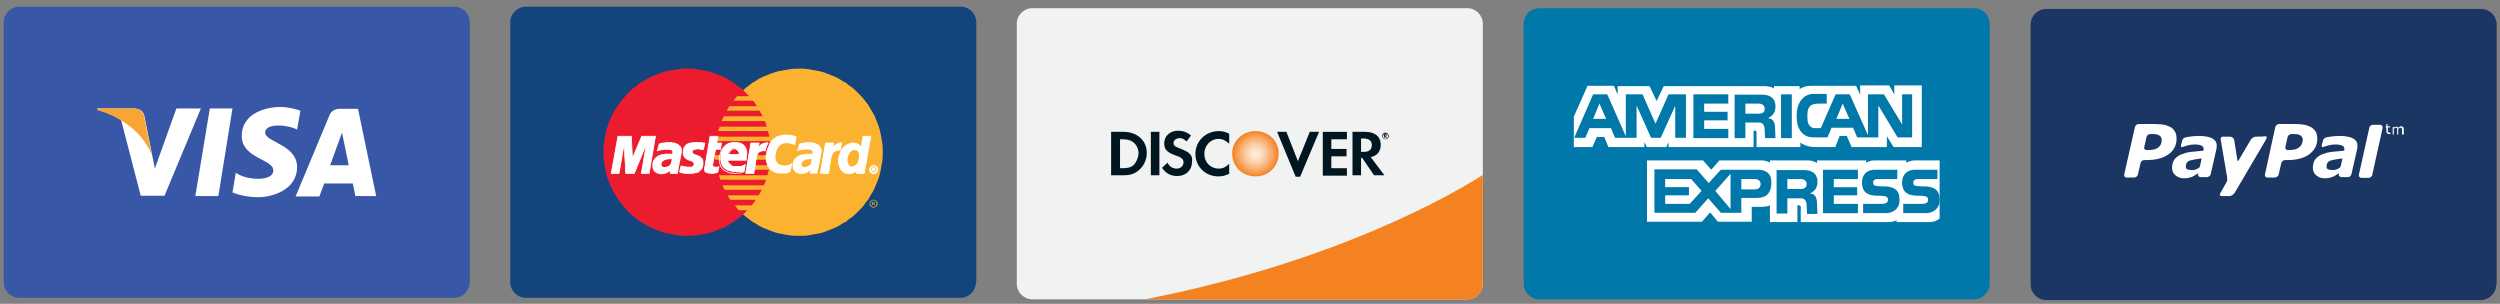 <svg id="Layer_1" xmlns="http://www.w3.org/2000/svg" viewBox="0 0 673.2 81.8"><rect x="0" y="0" width="673.2" height="81.8" fill="#808080" stroke="none"/><style>.st0{fill:#3957a7}.st1{fill:#fff}.st2{fill:#f9a533}.st3{fill:#1c3663}.st4{fill:#13457c}.st5{fill:#fbb231}.st5,.st6,.st7{fill-rule:evenodd;clip-rule:evenodd}.st6{fill:#ec1c2e}.st7{fill:#fff}.st8{fill:none;stroke:#fff;stroke-width:.216;stroke-miterlimit:2.613}.st9{fill:#0078a9}.st10{fill:#f1f2f2}.st11{fill:#f58220}.st12{fill:url(#SVGID_1_)}.st13{fill:#001722}.st14{fill:#231f20}</style><path class="st0" d="M126.5 76c0 2.3-1.9 4.2-4.2 4.2H5.2C2.9 80.2 1 78.3 1 76V6c0-2.3 1.9-4.2 4.2-4.2h117.1c2.3 0 4.2 1.9 4.2 4.2v70z"/><path class="st1" d="M58.8 52.8h-6.2l3.9-23.6h6.1zM47.5 29.2l-5.8 16.2-.7-3.5-2.1-10.6s-.2-2.1-2.9-2.1h-9.7l-.1.4s3 .6 6.4 2.7l5.3 20.4h6.4l9.8-23.5h-6.6zm48.2 23.6h5.6l-4.9-23.5h-4.9c-2.3 0-2.8 1.8-2.8 1.8l-9.1 21.8H86l1.3-3.5H95l.7 3.4zm-6.8-8.3l3.2-8.8 1.8 8.8h-5zM80 34.9l.9-5.1s-2.7-1-5.5-1c-3 0-10.3 1.3-10.3 7.8 0 6.1 8.5 6.2 8.5 9.3 0 3.2-7.6 2.6-10.1.6l-.9 5.3s2.7 1.3 6.9 1.3S80 50.9 80 45c0-6.1-8.6-6.7-8.6-9.3 0-2.6 6-2.2 8.6-.8z"/><path class="st2" d="M40.9 41.9l-2.1-10.6s-.2-2.1-2.9-2.1h-9.7l-.1.4s4.6 1 9.1 4.6c4.4 3.5 5.7 7.7 5.7 7.7z"/><path class="st3" d="M672.2 76.6c0 2.3-1.9 4.2-4.2 4.2H551c-2.3 0-4.2-1.9-4.2-4.2v-70c0-2.3 1.9-4.2 4.2-4.2h117.1c2.3 0 4.2 1.9 4.2 4.2v70z"/><path class="st1" d="M607.4 36.8c-.4 0-1 .4-1.3.8 0 0-3 5.1-3.3 5.6-.2.3-.3.1-.3 0s-.9-5.6-.9-5.6c-.1-.4-.6-.8-1.1-.8h-1.9c-.5 0-.7.4-.6.8 0 0 1.4 8.1 1.7 10 .1 1.1 0 1.2 0 1.2l-1.8 3.2c-.3.4-.1.8.3.8h2.2c.4 0 1-.4 1.3-.8l8.3-14.1s.8-1.2.1-1.2c-.6.1-2.7.1-2.7.1m-26.2 2.9c-.6.5-1.5.7-2.6.7h-.6c-.5 0-.7-.4-.6-.8l.6-2.7c.1-.4.5-.8 1-.8h.7c.8 0 1.4.1 1.8.4.4.3.6.7.6 1.2 0 .9-.3 1.5-.9 2m4.5-4.2c-.3-.5-.6-.9-1.1-1.2-.5-.3-1.1-.5-1.8-.7-.7-.1-1.5-.2-2.5-.2h-4.4c-.5 0-.9.4-1 .8L572 47c-.1.4.2.8.6.8h2.1c.5 0 .9-.4 1-.8l.7-3.1c.1-.4.5-.8 1-.8h.6c2.6 0 4.5-.5 6-1.6 1.4-1 2.1-2.4 2.1-4.1 0-.8-.1-1.4-.4-1.9m10.1 1.8c-.8-.4-2-.7-3.7-.7-.8 0-1.7.1-2.5.2-.6.1-.7.1-1.1.2-.8.2-.9 1-.9 1l-.3 1c-.1.7.2.6.4.6.3-.1.5-.2 1.2-.4s1.4-.3 2-.3c.8 0 1.5.1 1.9.3.4.2.6.5.6.9v.3c0 .1-.1.2-.3.2-1.2.1-2 .2-3.1.3-1 .1-1.9.4-2.7.7-.8.4-1.4.8-1.8 1.4-.4.6-.6 1.3-.6 2.2 0 .8.3 1.5.9 2 .6.5 1.3.8 2.2.8.6 0 1 0 1.3-.1.3-.1.7-.2 1-.3.3-.1.6-.3.9-.5.3-.2.5-.3.8-.5l-.1.3c-.1.4.2.7.6.8h1.9c.4-.1.8-.4.9-.8l1.5-6.6c0-.2.1-.3.1-.5v-.5c.1-.8-.3-1.5-1.1-2zm-3.7 7.9c-.3.2-.5.3-.8.4-.4.2-.8.2-1.1.2-.5 0-.9-.1-1.2-.2-.3-.1-.4-.4-.4-.8s.1-.8.3-1c.2-.3.5-.5.9-.6.4-.1.8-.2 1.4-.3.5-.1 1.4-.2 1.5-.2.1 0 .2-.1.1.3 0 .1-.3 1.3-.4 1.8 0 .1-.2.3-.3.4zm41.6-7.9c-.8-.4-2-.7-3.7-.7-.8 0-1.7.1-2.5.2-.6.1-.7.1-1.1.2-.8.2-.9 1-.9 1l-.3 1c-.1.7.2.6.4.6.3-.1.5-.2 1.2-.4s1.4-.3 2-.3c.8 0 1.5.1 1.9.3.4.2.6.5.6.9v.3c0 .1-.1.2-.3.2-1.2.1-2.1.2-3.1.3-1 .1-1.9.4-2.7.7-.8.4-1.4.8-1.8 1.4-.4.6-.6 1.3-.6 2.2 0 .8.3 1.5.9 2 .6.5 1.3.8 2.2.8.6 0 1 0 1.3-.1.3-.1.6-.2 1-.3.3-.1.6-.3.9-.5.3-.2.5-.3.8-.5l-.1.3c-.1.4.2.7.6.8h1.9c.4 0 .8-.4.9-.8l1.5-6.6c0-.2.1-.3.1-.5v-.5c.1-.8-.3-1.5-1.1-2zm-3.7 7.9c-.3.2-.5.3-.8.4-.4.2-.8.2-1.1.2-.5 0-.9-.1-1.2-.2-.3-.1-.4-.4-.4-.8s.1-.8.3-1c.2-.3.5-.5.9-.6.4-.1.8-.2 1.4-.3.5-.1 1.4-.2 1.5-.2.1 0 .2-.1.1.3 0 .1-.3 1.3-.4 1.8 0 .1-.2.3-.3.4zm-10.9-5.5c-.6.5-1.5.7-2.6.7h-.5c-.4 0-.7-.4-.6-.8l.6-2.7c.1-.4.6-.8 1-.8h.7c.8 0 1.4.1 1.8.4.4.3.6.7.6 1.2-.1.9-.4 1.6-1 2m4.5-4.2c-.3-.5-.7-.9-1.2-1.2-.5-.3-1.1-.5-1.8-.7-.7-.1-1.5-.2-2.5-.2h-4.4c-.5 0-.9.4-1 .8L609.9 47c-.1.4.2.8.6.8h2.1c.4 0 .9-.4 1-.8l.7-3.1c.1-.4.6-.8 1-.8h.6c2.6 0 4.5-.5 6-1.6 1.4-1.1 2.1-2.4 2.1-4.1 0-.7-.1-1.4-.4-1.9m17.3-1.9H639c-.4 0-.8.3-1 .7v.1s0 .2-.1.5l-2.6 11.7c-.1.3-.1.5-.1.5-.1.4.2.7.6.8h2c.4 0 .8-.3 1-.7v-.1l2.8-12.7c0-.5-.3-.8-.7-.8zm2.8 2.5h-.4c-.2 0-.4-.1-.5-.2-.1-.1-.2-.3-.2-.5v-1.1h-.2V34h.2v-.6h.3v.6h.7v.3h-.6v1.1c0 .1 0 .1.1.2l.1.1h.5v.4zm3.4.1h-.3v-1.5c0-.1 0-.1-.1-.2 0-.1-.1-.1-.1-.1h-.2c-.1 0-.2 0-.3.1-.1 0-.2.1-.3.2v1.5h-.3v-1.7c0-.1-.1-.1-.1-.1h-.2c-.1 0-.2 0-.3.1-.1 0-.2.1-.3.2v1.5h-.3v-2h.3v.2c.1-.1.2-.2.3-.2.1 0 .2-.1.3-.1.1 0 .3 0 .4.1.1.1.2.1.2.2.1-.1.3-.2.4-.3.1-.1.2-.1.4-.1s.4.1.5.2c.1.1.2.3.2.6v1.4z"/><path class="st4" d="M262.8 76c0 2.3-1.9 4.2-4.2 4.2h-117c-2.3 0-4.2-1.9-4.2-4.2V6c0-2.3 1.9-4.2 4.2-4.2h117.1c2.3 0 4.2 1.9 4.2 4.2v70z"/><path class="st5" d="M215.2 63.5h1.1l1.2-.1 1.1-.2 1.1-.2 1.1-.2 1.1-.3 1-.4 1-.4 1-.4 1-.5.9-.6 1-.5.8-.7.9-.6.8-.7.8-.8.8-.8.7-.8.6-.9.7-.8.5-1 .6-.9.5-1 .4-1 .4-1 .4-1 .3-1.1.2-1.1.2-1.1.2-1.1.1-1.2v-2.3l-.1-1.1-.2-1.2-.2-1.1-.2-1-.3-1.1-.4-1.1-.4-1-.4-1-.5-.9-.6-1-.5-.9-.7-.9-.6-.8-.7-.8-.8-.8-.8-.8-.8-.7-.9-.6-.8-.7-1-.5-.9-.6-1-.5-1-.4-1-.4-1-.4-1.1-.3-1.1-.2-1.1-.2-1.1-.2-1.2-.1H214l-1.1.1-1.2.2-1.1.2-1.1.2-1 .3-1.1.4-1 .4-1 .4-1 .5-.9.6-.9.5-.9.7-.8.6-.8.7-.8.8-.8.8-.7.8-.6.8-.7.9-.6.9-.5 1-.5.9-.4 1-.4 1-.4 1.1-.3 1.1-.2 1-.2 1.1-.2 1.2-.1 1.1v2.3l.1 1.2.2 1.1.2 1.1.2 1.1.3 1.1.4 1 .4 1 .4 1 .5 1 .5.9.6 1 .7.8.6.9.7.8.8.8.8.8.8.7.8.6.9.7.9.5.9.6 1 .5 1 .4 1 .4 1.1.4 1 .3 1.1.2 1.1.2 1.2.2 1.1.1h1.2z"/><path class="st6" d="M185.1 63.5h1.1l1.2-.1 1.1-.2 1.1-.2 1.1-.2 1-.3 1.1-.4 1-.4 1-.4 1-.5.9-.6.9-.5.9-.7.8-.6.9-.7.7-.8.8-.8.7-.8.7-.9.6-.8.6-1 .5-.9.5-1 .5-1 .4-1 .3-1 .3-1.1.3-1.1.2-1.1.1-1.1.1-1.2v-2.3l-.1-1.1-.1-1.2-.2-1.1-.3-1-.3-1.1-.3-1.1-.4-1-.5-1-.5-.9-.5-1-.6-.9-.6-.9-.7-.8-.7-.8-.8-.8-.7-.8-.9-.7-.8-.6-.9-.7-.9-.5-.9-.6-1-.5-1-.4-1-.4-1.1-.4-1-.3-1.1-.2-1.1-.2-1.1-.2-1.2-.1h-2.3l-1.2.1-1.1.2-1.1.2-1.1.2-1 .3-1.1.4-1 .4-1 .4-1 .5-.9.6-1 .5-.8.7-.9.6-.8.7-.8.8-.7.8-.7.8-.7.8-.6.9-.6.9-.6 1-.5.9-.4 1-.4 1-.4 1.1-.3 1.1-.2 1-.2 1.1-.2 1.2-.1 1.1v2.3l.1 1.2.2 1.1.2 1.1.2 1.1.3 1.1.4 1 .4 1 .4 1 .5 1 .6.9.6 1 .6.8.7.9.7.8.7.8.8.8.8.7.9.6.8.7 1 .5.9.6 1 .5 1 .4 1 .4 1.1.4 1 .3 1.1.2 1.1.2 1.1.2 1.2.1h1.2z"/><path class="st5" d="M197.5 27.1h11.9v-1.2h-10.9l-1 1.2zm-1.8 2.7h13.7v-1.2h-13l-.7 1.2zm-1.4 2.8h15.1v-1.3h-14.5l-.6 1.3zm-.9 2.7h16v-1.2h-15.6l-.4 1.2zm.6 13.1h15.5v-1.2h-15.9l.4 1.2zm1.1 2.7h14.4v-1.2h-15l.6 1.2zm1.6 2.7h12.8v-1.2h-13.6l.8 1.2zm2.2 2.8h10.6v-1.3h-11.6l1 1.3zm-6-18.6h16.5v-1.2h-16.3l-.2 1.2zm10.1 7.7h6.3v-1.2h-6.1l-.2 1.2zm.5-2.7h5.8v-1.2h-5.6l-.2 1.2zm-11-1.2h1.6V43h-1.6v-1.2z"/><path class="st7" d="M189.4 40.3h-.2l-.1-.1h-.5l-.1-.1h-.9l-.3.1h-.3l-.1.1h-.1l-.1.1h-.1l-.1.1v.1h-.1v.5l.1.1v.1l.2.1.2.2.2.1h.2l.3.1.2.1.3.1.2.1.2.1.2.2.2.2.2.2.1.3.1.3v.9l-.1.4v.3l-.2.3-.1.2-.2.2-.2.2-.2.2-.2.2-.3.1-.2.1h-.3l-.3.1h-.2l-.3.1h-2l-.2-.1h-.5l-.1-.1h-.3l-.1-.1h-.1l-.2-.1.4-1.6h.2l.2.1h.2l.2.1h.4l.2.1h1.5l.2-.1.1-.1.1-.1.1-.1.1-.1v-.7l-.2-.1-.1-.1-.3-.2-.2-.1-.3-.1-.3-.1-.3-.1-.3-.2-.3-.2-.2-.2-.2-.3-.2-.4v-1.2l.1-.2V40l.1-.2.2-.3.1-.2.2-.1.1-.2.3-.2.2-.1.3-.1.3-.1h.3l.4-.1h2.5l.1.1h.5v.1h.1l-.4 1.7z"/><path class="st8" d="M189.4 40.3h-.2l-.1-.1h-.5l-.1-.1h-.9l-.3.1h-.3l-.1.1h-.1l-.1.1h-.1l-.1.1v.1h-.1v.5l.1.1v.1l.2.1.2.2.2.1h.2l.3.1.2.1.3.1.2.1.2.1.2.2.2.2.2.2.1.3.1.3v.9l-.1.4v.3l-.2.3-.1.2-.2.2-.2.2-.2.2-.2.2-.3.1-.2.1h-.3l-.3.1h-.2l-.3.1h-2l-.2-.1h-.5l-.1-.1h-.3l-.1-.1h-.1l-.2-.1.4-1.6h.2l.2.1h.2l.2.1h.4l.2.1h1.5l.2-.1.1-.1.1-.1.1-.1.1-.1v-.7l-.2-.1-.1-.1-.3-.2-.2-.1-.3-.1-.3-.1-.3-.1-.3-.2-.3-.2-.2-.2-.2-.3-.2-.4v-1.2l.1-.2V40l.1-.2.2-.3.1-.2.2-.1.1-.2.3-.2.2-.1.3-.1.3-.1h.3l.4-.1h2.5l.1.1h.5v.1h.1l-.4 1.7"/><path class="st7" d="M191.2 36.7h2.1l-.3 1.8h1.3l-.3 1.7h-1.3l-.8 4.2v.2l.1.1v.1l.1.1.2.1h1.1v-.1h.2l-.3 1.4-.1.1h-.1l-.1.1h-.2l-.1.1h-.5l-.1.1h-.6l-.3-.1h-.5l-.2-.1-.2-.1h-.2l-.1-.1-.1-.1-.1-.1v-.2l-.1-.1v-.6l.1-.2 1.4-8.3z"/><path class="st8" d="M191.2 36.7h2.1l-.3 1.8h1.3l-.3 1.7h-1.3l-.8 4.2v.2l.1.1v.1l.1.1.2.1h1.1v-.1h.2l-.3 1.4-.1.1h-.1l-.1.1h-.2l-.1.1h-.5l-.1.1h-.6l-.3-.1h-.5l-.2-.1-.2-.1h-.2l-.1-.1-.1-.1-.1-.1v-.2l-.1-.1v-.6l.1-.2 1.4-8.3"/><path class="st8" d="M195.9 43.1v.4l.1.2v.1l.1.1.1.2v.1l.2.1.1.2.1.1.1.1h.2l.1.1.2.1h.5l.2.1h1l.2-.1h.4l.2-.1.2-.1.3-.1.2-.1.2-.1-.3 1.8-.1.1h-.1l-.2.1h-.1l-.1.1h-.2l-.2.1h-1l-.2.1h-.3l-.4-.1h-.7l-.4-.1-.4-.2-.3-.1-.4-.2-.3-.2-.3-.3-.2-.3-.3-.3-.1-.4-.2-.5v-.5l-.1-.5.1-.7v-.5l.1-.3.1-.3.1-.3.1-.4.2-.3.2-.3.3-.3.3-.3.3-.3.4-.2.4-.2.5-.1.6-.1h1.2l.3.1h.3l.3.1.3.2.3.2.2.2.3.2.1.3.2.4.1.4.1.4v.6l-.1.5-.1.7v.4h-5.6l.4-1.5h3.3V41l-.1-.2v-.1l-.1-.1-.1-.1-.1-.1-.1-.1-.1-.1h-.1l-.1-.1h-.3l-.1-.1-.2.1h-.2l-.2.1h-.1l-.1.1-.1.1-.1.1-.1.1-.1.1-.1.1-.1.1v.2l-.1.1v.2l-.1.1-.3 1.6"/><path class="st7" d="M214 39l-.1-.1-.2-.1h-.1l-.1-.1h-.1l-.1-.1h-.3l-.2-.1h-.5l-.1-.1h-.6l-.2.1h-.4l-.2.1-.2.1-.2.1-.3.1-.2.2-.2.2-.2.2-.1.3-.2.3-.2.4-.1.4-.1.5-.1.3v1l.1.3v.2l.1.2.1.2.2.2.1.2.2.2.2.1.2.1.3.1.3.1h.3l.2.1h.7l.2-.1h.2l.2-.1h.2l.2-.1.2-.1.1-.1.2-.2-.4 2.1-.1.1-.1.1h-.1l-.1.1h-.1l-.1.1h-.2l-.2.1h-2.3l-.4-.1-.3-.1-.4-.2-.3-.1-.3-.3-.3-.2-.3-.3-.2-.4-.3-.4-.1-.4-.2-.5-.1-.5V42l.1-.6.1-.3v-.3l.1-.3.1-.3.1-.3.1-.2.1-.3.1-.2.1-.3.1-.2.1-.2.2-.2.1-.2.2-.2.1-.1.2-.2.1-.1.2-.2.2-.1.2-.1.2-.2.2-.1h.2l.2-.1.3-.1.2-.1h.2l.3-.1h.8l.3-.1.2.1h.9l.2.1h.2l.2.1h.2l.2.1h.1l.1.1h.2l.1.1-.4 2.1z"/><path class="st8" d="M214 39l-.1-.1-.2-.1h-.1l-.1-.1h-.1l-.1-.1h-.3l-.2-.1h-.5l-.1-.1h-.6l-.2.1h-.4l-.2.1-.2.1-.2.1-.3.1-.2.2-.2.2-.2.2-.1.3-.2.3-.2.4-.1.4-.1.5-.1.3v1l.1.3v.2l.1.2.1.2.2.2.1.2.2.2.2.1.2.1.3.1.3.1h.3l.2.1h.7l.2-.1h.2l.2-.1h.2l.2-.1.2-.1.1-.1.2-.2-.4 2.1-.1.1-.1.1h-.1l-.1.1h-.1l-.1.1h-.2l-.2.1h-2.3l-.4-.1-.3-.1-.4-.2-.3-.1-.3-.3-.3-.2-.3-.3-.2-.4-.3-.4-.1-.4-.2-.5-.1-.5V42l.1-.6.1-.3v-.3l.1-.3.1-.3.1-.3.1-.2.1-.3.1-.2.1-.3.1-.2.1-.2.2-.2.1-.2.2-.2.1-.1.2-.2.1-.1.2-.2.2-.1.2-.1.2-.2.2-.1h.2l.2-.1.3-.1.2-.1h.2l.3-.1h.8l.3-.1.2.1h.9l.2.1h.2l.2.1h.2l.2.1h.1l.1.1h.2l.1.1-.4 2.1"/><path class="st7" d="M232.7 46.7h-2.1l.2-.9v-.1l-.1.2-.2.1-.1.1-.1.2h-.2l-.1.1-.1.1-.2.1h-.1l-.2.1h-.4l-.2.1h-.3l-.4-.1h-.3l-.4-.2-.3-.2-.2-.2-.3-.2-.2-.3-.2-.3-.1-.4-.1-.3-.1-.4-.1-.4v-1.2l.1-.3.1-.5.2-.4.1-.4.2-.4.2-.3.2-.3.3-.3.2-.2.3-.3.3-.1.2-.2.3-.1.3-.1.3-.1.3-.1h.6l.2.1h.4l.1.1.2.1.1.1h.2l.1.1.1.1.1.1.1.1.1.1.1.1v.1l.1.1.5-3h2.1l-1.8 10z"/><path class="st8" d="M232.7 46.7h-2.1l.2-.9v-.1l-.1.2-.2.1-.1.1-.1.2h-.2l-.1.1-.1.1-.2.1h-.1l-.2.1h-.4l-.2.1h-.3l-.4-.1h-.3l-.4-.2-.3-.2-.2-.2-.3-.2-.2-.3-.2-.3-.1-.4-.1-.3-.1-.4-.1-.4v-1.2l.1-.3.1-.5.2-.4.1-.4.2-.4.2-.3.2-.3.3-.3.2-.2.3-.3.3-.1.2-.2.3-.1.3-.1.3-.1.3-.1h.6l.2.1h.4l.1.1.2.1.1.1h.2l.1.1.1.1.1.1.1.1.1.1.1.1v.1l.1.1.5-3h2.1l-1.8 10"/><path class="st5" d="M229.3 44.8h.4l.2-.1.2-.1.1-.1.2-.1.1-.1.2-.2.1-.1.1-.2.1-.1.1-.2v-.2l.1-.2v-.2l.1-.2v-1.3l-.1-.1v-.2l-.1-.2-.1-.1-.1-.1-.1-.1-.1-.1-.2-.1h-.7l-.2.1h-.1l-.2.1-.1.2-.2.1-.1.1-.1.2-.1.2-.1.2-.1.1-.1.3v.2l-.1.2v.2l-.1.3v.4l.1.4.1.3.1.3.2.3.3.2h.3z"/><path class="st7" d="M182.7 45l-.3 1.7h-1.9v-.4l.1-.2v-.4l-.1.2-.1.1-.2.1-.1.1-.2.1-.2.1-.2.1-.2.1h-.2l-.2.1h-.2l-.3.1h-.6l-.2-.1h-.3l-.2-.1-.3-.1-.1-.1-.2-.1-.2-.2-.1-.1-.1-.2-.1-.1-.1-.2v-.2l-.1-.1v-1.3l.1-.3.1-.2.1-.3.2-.2.1-.2.2-.2.2-.2.2-.1.2-.2.3-.1.2-.1.3-.1h.2l.3-.1h.4l.1-.1h2.1v-.2l.1-.2v-.3l-.1-.1-.1-.2-.1-.1-.2-.1h-.1l-.2-.1h-1.6l-.3.1h-.4l-.2.1h-.4l-.2.1h-.1l-.1.1h-.1l.5-1.8.2-.1h.2l.1-.1h.2l.2-.1h.6l.2-.1h1.7l.2.1h.5l.2.1.3.1.2.1.2.1.3.2.1.2.2.1.2.2.1.3.1.2v.9l-.8 4z"/><path class="st8" d="M182.7 45l-.3 1.7h-1.9v-.4l.1-.2v-.4l-.1.2-.1.1-.2.1-.1.1-.2.1-.2.1-.2.1-.2.1h-.2l-.2.1h-.2l-.3.1h-.6l-.2-.1h-.3l-.2-.1-.3-.1-.1-.1-.2-.1-.2-.2-.1-.1-.1-.2-.1-.1-.1-.2v-.2l-.1-.1v-1.3l.1-.3.1-.2.1-.3.2-.2.1-.2.2-.2.2-.2.2-.1.2-.2.3-.1.2-.1.3-.1h.2l.3-.1h.4l.1-.1h2.1v-.2l.1-.2v-.3l-.1-.1-.1-.2-.1-.1-.2-.1h-.1l-.2-.1h-1.6l-.3.1h-.4l-.2.1h-.4l-.2.1h-.1l-.1.1h-.1l.5-1.8.2-.1h.2l.1-.1h.2l.2-.1h.6l.2-.1h1.7l.2.1h.5l.2.1.3.1.2.1.2.1.3.2.1.2.2.1.2.2.1.3.1.2v.9l-.8 4"/><path class="st6" d="M180.9 43l-.1-.1h-.2l-.1-.1h-.2l-.1.1h-.6l-.1.1h-.2l-.1.1h-.2l-.1.1h-.1l-.1.1-.1.1-.1.1h-.1l-.1.1v.1l-.1.1v.2l-.1.1v.2l.1.2v.2l.1.1.2.1h.1l.1.1h.4l.2-.1h.3l.2-.1.1-.1h.2l.1-.1.1-.1.1-.1v-.1l.1-.1h.1V44l.1-.1v-.2l.1-.3v-.2l.1-.2z"/><path class="st7" d="M166.7 46.7h-2.1l1.8-10h3.6l.3 5.9 2.5-5.9h3.7l-1.7 10h-2.1l1.3-7.5h-.1l-3.1 7.5h-2.3v-.4l-.1-.8v-1.2l-.1-1.3-.1-1.4v-1.2l-.1-.8v-.4h-.1l-1.3 7.5z"/><path class="st8" d="M166.7 46.7h-2.1l1.8-10h3.6l.3 5.9 2.5-5.9h3.7l-1.7 10h-2.1l1.3-7.5h-.1l-3.1 7.5h-2.3v-.4l-.1-.8v-1.2l-.1-1.3-.1-1.4v-1.2l-.1-.8v-.4h-.1l-1.3 7.5"/><path class="st7" d="M220.4 45l-.4 1.7h-1.9l.1-.4v-.5l-.1.1-.1.1-.2.1-.1.1-.2.1-.2.1-.2.1-.1.1h-.2l-.3.1h-.2l-.2.1h-.6l-.2-.1h-.3l-.2-.1-.3-.1-.2-.1-.1-.1-.2-.2-.1-.1-.1-.2-.1-.1-.1-.2v-.2l-.1-.1v-1.3l.1-.3.1-.2.1-.3.2-.2.1-.2.2-.2.2-.2.2-.1.2-.2.3-.1.2-.1.2-.1h.3l.3-.1h.3l.2-.1h2.1v-.4l.1-.1-.1-.2v-.1l-.1-.2-.1-.1-.2-.1h-.1l-.2-.1h-1.6l-.2.1h-.5l-.2.1h-.4l-.2.1h-.1l-.1.1h-.1l.5-1.8.2-.1h.2l.1-.1h.2l.2-.1h.6l.2-.1h1.7l.2.1h.5l.2.1.3.1.2.1.2.1.2.2.2.2.2.1.1.2.2.3v.2l.1.3v.6l-.8 4z"/><path class="st7" d="M220 46.7h.1l.3-1.7h-.1l-.3 1.6v.1h.1-.1zm-1.9 0h1.9v-.1h-1.9l.1.1h-.1z"/><path class="st7" d="M218.2 45.8l-.1-.1v1h.1v-.9l-.1-.1.1.1z"/><path class="st7" d="M215.3 46.8h1l.2-.1h.3l.2-.1.2-.1.2-.1h.1l.2-.1.2-.2.1-.1.1-.1.1-.1-.1-.1-.1.2-.1.1-.1.1-.1.1-.2.1-.2.1h-.2l-.2.1-.2.1h-.2l-.2.1h-1v.1zm-1.9-2.3v.3l.1.2v.3l.1.2.1.2.1.1.1.2.1.1.1.2.2.1.2.1.2.1.3.1.3.1v-.1l-.3-.1-.2-.1-.2-.1-.2-.1-.2-.1-.1-.1-.2-.2-.1-.1v-.2l-.1-.1-.1-.2V45l-.1-.2v-.3h-.1z"/><path class="st7" d="M216.2 41.6h-.3l-.3.1-.2.1-.3.1-.2.1-.2.1-.2.2-.2.2-.2.2-.2.2-.1.2-.1.3-.1.2-.1.3-.1.3v.3h.1v-.3l.1-.3.1-.3.1-.2.1-.2.1-.3.2-.2.1-.2.2-.1.2-.2.2-.1.3-.1.2-.2h.3l.2-.1h.3v-.1zm1.5-.2h-.5l-.2.1h-.7l-.1.1v.1-.1h.7l.1-.1h.7v-.1zm1 .1l.1-.1h-1.1v.1h1.1-.1z"/><path class="st7" d="M218.8 41v.4l-.1.1h.1v-.1l.1-.1V41h-.1z"/><path class="st7" d="M217.9 40.2v.1h.3l.2.1.1.1.1.1.1.1.1.1v.2h.1v-.2l-.1-.1-.1-.2-.1-.1-.2-.1-.1-.1h-.2l-.2-.1v.1zm-3.2.4v.1l.1-.1h.1l.1-.1h.2l.2-.1h.4l.2-.1h.7l.3-.1h.9l-.2-.1h-.7l-.3.1h-.7l-.2.1h-.4l-.2.1h-.2l-.1.1h-.1l-.1.1zm.5-1.9v.1l-.5 1.8.6-1.8h-.1v-.1.1-.1z"/><path class="st7" d="M218.6 38.4h-2.1l-.2.1h-.4l-.2.1h-.1l-.2.1h-.2v.1h.2l.2-.1h.2l.1-.1h.2l.2-.1h2.3v-.1zm2.6 2.6v-.9l-.1-.2-.1-.3-.2-.2-.2-.2-.1-.2-.3-.1-.2-.1-.2-.1-.3-.1-.2-.1-.3-.1h-.4v.1h.4l.3.1.2.1.2.1.3.1.2.1.2.1.2.2.2.2.1.2.1.2.1.2v.9h.1zm-.8 4l.8-4h-.1l-.8 4h.1z"/><path class="st5" d="M218.5 43v-.1h-.2v-.1h-.4l-.1.1h-.6l-.1.1h-.2l-.1.1h-.1l-.1.1h-.1l-.1.1-.1.1h-.1l-.1.1-.1.1v.1l-.1.1v.2l-.1.1v.2l.1.2v.2l.1.1.1.1h.2l.1.1h.4l.2-.1h.2l.1-.1h.2l.2-.1.1-.1.1-.1h.1l.1-.1.1-.1.1-.1v-.1l.1-.1v-.4l.1-.2V43z"/><path class="st7" d="M234.2 45.6v-.4l.1-.1.2-.2.1-.1.2-.1.2-.1h.4l.2.1.2.1.2.1.1.2.1.1.1.2v.2h-.2l-.1-.1v-.2l-.1-.1-.1-.2-.1-.1-.1-.1h-.7l-.2.1-.1.1-.1.2-.1.1v.3h-.2z"/><path class="st7" d="M234.8 45.6v-.4h.7l.1.1v.3h-.3.1l.1-.1v-.1l-.1-.1h-.4v.3h-.2zm-.6 0v.5l.1.2.2.1.1.1.2.1.2.1h.4l.2-.1.2-.1.2-.1.1-.1.1-.2.1-.2v-.3h-.2v.1l-.1.1v.2l-.1.2-.1.1-.1.1-.1.1h-.7l-.2-.1-.1-.1-.1-.1-.1-.2v-.4h-.2z"/><path class="st7" d="M234.8 45.6v.5h.2v-.4h.2l.2.4h.2l-.2-.4h.1l.1-.1h-.8z"/><path class="st8" d="M234.2 45.7v-.2l.1-.2.1-.2.1-.2.2-.1.2-.1.2-.1h.4l.2.1.2.1.2.1.1.2.1.2.1.2v.4l-.1.2-.1.2-.1.2-.2.1-.2.1-.2.1h-.4l-.2-.1-.2-.1-.2-.1-.1-.2-.1-.2-.1-.2v-.2m.8.4h-.2v-.9h.8v.4h-.2l.2.4h-.2l-.2-.4h-.2v.5m.2-.5h.1v-.1h-.3v.3h.2m0 .7h.2l.2-.1.1-.1.1-.1.1-.1.1-.1v-.8l-.1-.2-.1-.1-.1-.1-.1-.1-.2-.1h-.4l-.2.1-.1.1-.1.1-.1.1-.1.2v.8l.1.1.1.1.1.1.1.1.2.1h.2"/><path class="st7" d="M220.9 46.7h2.2l.7-4.4.1-.1V42l.1-.2v-.1l.1-.2.1-.2.1-.1.1-.2.1-.1.2-.1.2-.1.2-.1.2-.1h.2l.3-.1h.5l.3-2-.2.1h-.4l-.2.1h-.1l-.2.1-.1.1-.2.1-.1.1-.2.1-.1.1-.1.1-.1.2-.1.1-.1.1-.1.2.2-1.4h-2.2l-1.4 8.2z"/><path class="st8" d="M220.9 46.7h2.2l.7-4.4.1-.1V42l.1-.2v-.1l.1-.2.1-.2.1-.1.1-.2.1-.1.2-.1.2-.1.2-.1.2-.1h.2l.3-.1h.5l.3-2-.2.1h-.4l-.2.1h-.1l-.2.1-.1.1-.2.1-.1.1-.2.1-.1.1-.1.1-.1.2-.1.1-.1.1-.1.2.2-1.4h-2.2l-1.4 8.2"/><path class="st7" d="M200.8 46.7h2.2l.7-4.4.1-.1v-.4l.1-.1.1-.2v-.1l.1-.1.1-.2.1-.1.2-.1.2-.1.1-.1h.2l.3-.1h.2l.3-.1h.1v.1h.2v-.3l.1-.1V40l.1-.3v-.2l.1-.2.1-.1V39l.1-.1.1-.1.1-.2.1-.1h-.2l-.1-.1h-.1l-.2.1h-.4l-.2.1h-.2l-.1.1-.2.1-.1.1-.2.1-.1.1-.1.1-.1.1-.1.1-.1.2-.1.1-.1.2.2-1.4h-2.2l-1.4 8.2z"/><path class="st8" d="M200.8 46.7h2.2l.7-4.4.1-.1v-.4l.1-.1.1-.2v-.1l.1-.1.1-.2.1-.1.2-.1.2-.1.1-.1h.2l.3-.1h.2l.3-.1h.1v.1h.2v-.3l.1-.1V40l.1-.3v-.2l.1-.2.1-.1V39l.1-.1.1-.1.1-.2.1-.1h-.2l-.1-.1h-.1l-.2.1h-.4l-.2.1h-.2l-.1.1-.2.1-.1.1-.2.1-.1.1-.1.1-.1.1-.1.1-.1.2-.1.1-.1.2.2-1.4h-2.2l-1.4 8.2"/><path class="st5" d="M234.2 54.6v-.2l.1-.2.2-.1.1-.1.2-.1.2-.1h.4l.2.1.2.1.2.1.1.1.1.2.1.2h-.3v-.1l-.1-.2-.1-.1-.1-.1-.1-.1h-.2l-.2-.1-.2.1h-.1l-.2.1-.1.1-.1.1-.1.2v.1h-.2z"/><path class="st5" d="M234.8 54.6v-.2h.7l.1.1v.1h-.1v-.1h-.5v.1h-.2zm-.6.2v-.2h.2v.2h-.2z"/><path class="st5" d="M234.8 54.8v-.2h.2v.2h.4v-.1h.1v-.1h.1v.2h-.8zm1.3 0l-.1-.2h.3v.2h-.2zm-1.9 0v.5l.1.1.2.2.1.1.2.1.2.1h.4l.2-.1.2-.1.2-.1.1-.2.1-.1.1-.3v-.2h-.2l-.1.2v.2l-.1.1-.1.1-.1.2h-.1l-.2.1h-.4l-.1-.1h-.2l-.1-.2-.1-.1-.1-.1v-.4h-.2z"/><path class="st5" d="M234.8 54.8v.4h.2v-.3h.2l.2.3h.2l-.2-.3h.1v-.1h.1-.8z"/><path class="st7" d="M201.1 40.9l-.1-.5-.1-.4-.2-.3-.2-.3-.2-.3-.2-.2-.3-.2-.3-.1-.3-.1-.3-.1-.3-.1h-1.2l-.5.1-.5.1-.4.2-.4.2-.3.3-.3.3-.2.3-.2.3-.2.3-.1.3-.1.3-.1.3-.1.3v1.7l.1.5.1.4.2.4.2.3.3.3.3.3.3.2.3.2.4.1.4.1.4.1.4.1h2.9l.1-.1.1-.1.3-1.9-.2.1-.2.1-.2.1-.2.1-.2.1h-2.4l-.2-.1-.2-.1-.1-.1-.1-.1-.1-.1-.1-.1-.1-.1-.1-.1-.1-.1-.1-.1-.1-.1v-.4h4.9V42l.1-.6v-.5zm-2.1.7h-2.8v-.5l.1-.2.1-.1.1-.1.1-.1.1-.1.1-.1.1-.1.1-.1.1-.1.1-.1h.8l.1.1.1.1.1.1.1.1.1.1.1.1.1.1.3.3v.6z"/><path class="st9" d="M535.8 76.4c0 2.3-1.9 4.2-4.2 4.2H414.5c-2.3 0-4.2-1.9-4.2-4.2v-70c0-2.3 1.9-4.2 4.2-4.2h117.1c2.3 0 4.2 1.9 4.2 4.2v70z"/><path class="st1" d="M449.3 39.6v-1.3l-.6 1.3h-5.2l-.7-1.3v1.3h-9.7l-1.1-2.7h-2l-1.2 2.7h-5v-8.2l3.7-8.3h7.1l1 2.4v-2.3h8.6l1.9 4 1.9-4h27.3s1.4 0 2.4.6v-.6h6.9v.8s1.2-.9 3.1-.9h12.1l1.1 2.4V23h7.8l1.4 2.4V23h7.4v16.6h-7.6l-1.8-2.9v2.9h-9.5l-1.3-3h-1.9l-1.2 3h-5.7s-2.1 0-3.7-1.2v1.2H473v-3.9c0-.6-.4-.5-.4-.5h-.4v4.4h-22.9zm-5.7 3.6h15l2.2 2.5 2.2-2.5h11.5s1.1 0 2.1.6v-.6h10.3c1.3 0 2.4.7 2.4.7v-.7h13.2v.6s.9-.6 2.2-.6h8.6v.6s1.1-.6 2.2-.6h6.8v15.6s-.9 1-2.7 1h-8.9v-.5s-.8.5-2.1.5h-23.7v-4c0-.4-.2-.5-.5-.5h-.4v4.5h-7.4v-4.5s-.8.4-2.2.4h-2.7v4h-9.1l-2.1-2.5-2.2 2.5h-14.8V43.2z"/><path class="st9" d="M490.9 45.7h9.4v2.5h-6.5v2.2h6.3v2.2h-6.3v2.3h6.5v2.5h-9.4zm27.6 4.5c3.5.2 3.8 2 3.8 3.8 0 2.2-1.8 3.4-3.7 3.4h-6.1v-2.5h4.7c.8 0 2 0 2-1.1 0-.5-.2-.9-1.1-1-.4-.1-1.8-.1-2-.1-3.2-.1-3.9-1.7-3.9-3.6 0-2.2 1.5-3.4 3.4-3.4h6.1v2.5h-4.4c-1 0-2.1-.1-2.1 1 0 .7.5.9 1.2.9.3.1 1.9.1 2.1.1zm-10.8 0c3.5.2 3.8 2 3.8 3.8 0 2.2-1.8 3.4-3.7 3.4h-6.1v-2.5h4.7c.8 0 2 0 2-1.1 0-.5-.2-.9-1.1-1-.4-.1-1.8-.1-2-.1-3.2-.1-3.9-1.7-3.9-3.6 0-2.2 1.5-3.4 3.4-3.4h6.1v2.5h-4.4c-1 0-2.1-.1-2.1 1 0 .7.5.9 1.2.9.3.1 1.8.1 2.1.1zm-34.2-4.5h-10.1l-3.3 3.6-3.2-3.7h-11.4v11.7h11l3.5-3.9 3.4 3.9h5.5v-4h3.9c1.5 0 4.2-.1 4.2-4.2 0-2.8-2.1-3.4-3.5-3.4zM455 54.9h-6.6v-2.3h6.4v-2.2h-6.4v-2.2h7l2.8 3.2-3.2 3.5zm11 1.4l-4.1-4.9 4.1-4.6v9.5zm6.5-5.3h-3.6v-2.8h3.6c1.2 0 1.6.8 1.6 1.3 0 .8-.4 1.5-1.6 1.5zm14.9 1.1c1.6-.8 2-1.8 2-3.2 0-2.5-2-3.1-3.5-3.1h-7.5v11.7h2.9v-4.1h3.8c1 0 1.4 1 1.4 2l.1 2.2h2.8l-.1-2.4c0-2.1-.5-3-1.9-3.1zm-2.5-1.2h-3.6v-2.7h3.6c1.2 0 1.6.8 1.6 1.3 0 .8-.4 1.4-1.6 1.4zm-5.3-25.5h2.9v11.8h-2.9zm-23.6 0h9.4v2.5h-6.5v2.2h6.3v2.3h-6.3v2.3h6.5v2.5H456zm20.1 6.4c1.6-.8 2-1.8 2-3.2 0-2.5-2-3.1-3.5-3.1h-7.5v11.7h2.9V33h3.8c1 0 1.4 1 1.4 2l.1 2.2h2.8l-.1-2.4c0-1.9-.5-2.8-1.9-3zm-2.5-1.2H470v-2.7h3.6c1.2 0 1.6.8 1.6 1.3 0 .9-.4 1.4-1.6 1.4zm-24.3-5.2l-3.5 7.9-3.5-7.9h-4.5v11.3l-5-11.3H429l-5.1 11.7h3l1.1-2.6h5.8l1.1 2.6h5.8v-8.7l3.9 8.7h2.6l3.9-8.6v8.6h2.9V25.4h-4.7zM429 32l1.7-4.1 1.8 4.1H429zm83.2-6.6v8.1l-4.9-8.1H503v11l-4.9-11h-3.8l-4 9.1h-1.8c-.7-.1-1.8-.6-1.8-2.7v-.9c0-2.8 1.5-3 3.4-3h1.8v-2.6h-3.8c-1.3 0-4.2 1-4.3 5.8-.1 3.2 1.3 5.9 4.5 5.9h3.8l1.1-2.6h5.8l1.1 2.6h5.7v-8.6L511 37h3.9V25.4h-2.7zM494.5 32l1.7-4.1L498 32h-3.5z"/><path class="st10" d="M399.3 76.4c0 2.3-1.9 4.2-4.2 4.2H278c-2.3 0-4.2-1.9-4.2-4.2v-70c0-2.3 1.9-4.2 4.2-4.2h117.1c2.3 0 4.2 1.9 4.2 4.2v70z"/><path class="st11" d="M308.3 80.6h86.8c2.3 0 4.2-1.9 4.2-4.2V47.1c-8.3 5.3-39.7 23.5-91 33.5z"/><radialGradient id="SVGID_1_" cx="331.686" cy="-444.645" r="6.181" gradientTransform="translate(6.416 486.083)" gradientUnits="userSpaceOnUse"><stop offset=".006" stop-color="#ffeee0"/><stop offset=".11" stop-color="#fee9d7"/><stop offset=".279" stop-color="#fddbbf"/><stop offset=".493" stop-color="#fbc597"/><stop offset=".744" stop-color="#f8a560"/><stop offset="1" stop-color="#f48120"/></radialGradient><path class="st12" d="M338.1 35.3c-3.5 0-6.3 2.7-6.3 6 0 3.5 2.7 6.2 6.3 6.2 3.5 0 6.2-2.7 6.2-6.1.1-3.4-2.7-6.1-6.2-6.1z"/><path class="st13" d="M302.6 35.5h-3.4v11.7h3.3c1.8 0 3.1-.4 4.2-1.4 1.3-1.1 2.1-2.8 2.1-4.5.1-3.3-2.5-5.8-6.2-5.8zm2.7 8.9c-.7.7-1.7.9-3.1.9h-.6v-7.8h.6c1.5 0 2.4.3 3.1.9.8.7 1.3 1.8 1.3 2.9-.1 1.2-.6 2.4-1.3 3.1zm4.6-8.9h2.3v11.7h-2.3zm7.9 4.5c-1.4-.5-1.8-.8-1.8-1.5s.7-1.3 1.7-1.3c.7 0 1.2.3 1.8.9l1.2-1.6c-1-.9-2.2-1.3-3.5-1.3-2.1 0-3.7 1.4-3.7 3.4 0 1.6.7 2.4 2.9 3.2.9.3 1.4.5 1.6.7.5.3.7.7.7 1.2 0 1-.8 1.7-1.8 1.7-1.1 0-2-.5-2.5-1.6l-1.5 1.4c1.1 1.5 2.3 2.2 4.1 2.2 2.4 0 4-1.6 4-3.9.2-1.7-.6-2.5-3.2-3.5zm4.1 1.4c0 3.5 2.7 6.1 6.2 6.1 1 0 1.8-.2 2.9-.7v-2.7c-.9.9-1.7 1.3-2.8 1.3-2.3 0-3.9-1.7-3.9-4 0-2.2 1.7-4 3.8-4 1.1 0 1.9.4 2.9 1.3V36c-1-.5-1.8-.7-2.8-.7-3.5 0-6.3 2.7-6.3 6.1zm27.6 2l-3.1-7.9h-2.5l5 12.1h1.2l5.1-12.1h-2.5zm6.7 3.9h6.5v-2h-4.2v-3.2h4.1v-2h-4.1v-2.6h4.2v-2h-6.5zm15.6-8.3c0-2.2-1.5-3.5-4.2-3.5h-3.4v11.7h2.3v-4.7h.3l3.2 4.7h2.8l-3.7-4.9c1.7-.3 2.7-1.5 2.7-3.3zm-4.6 1.9h-.7v-3.6h.7c1.4 0 2.2.6 2.2 1.7 0 1.3-.7 1.9-2.2 1.9z"/><path class="st14" d="M373.4 36.4c0-.2-.1-.3-.4-.3h-.3v1h.2v-.4l.3.4h.3l-.3-.4c.1 0 .2-.1.2-.3zm-.4.2v-.3c.1 0 .2 0 .2.1-.1.1-.1.2-.2.2z"/><path class="st14" d="M373.1 35.7c-.5 0-.9.4-.9.9s.4.9.9.9.9-.4.9-.9c-.1-.5-.5-.9-.9-.9zm0 1.7c-.4 0-.7-.3-.7-.7 0-.4.3-.7.7-.7.4 0 .7.3.7.7 0 .3-.4.7-.7.7z"/></svg>